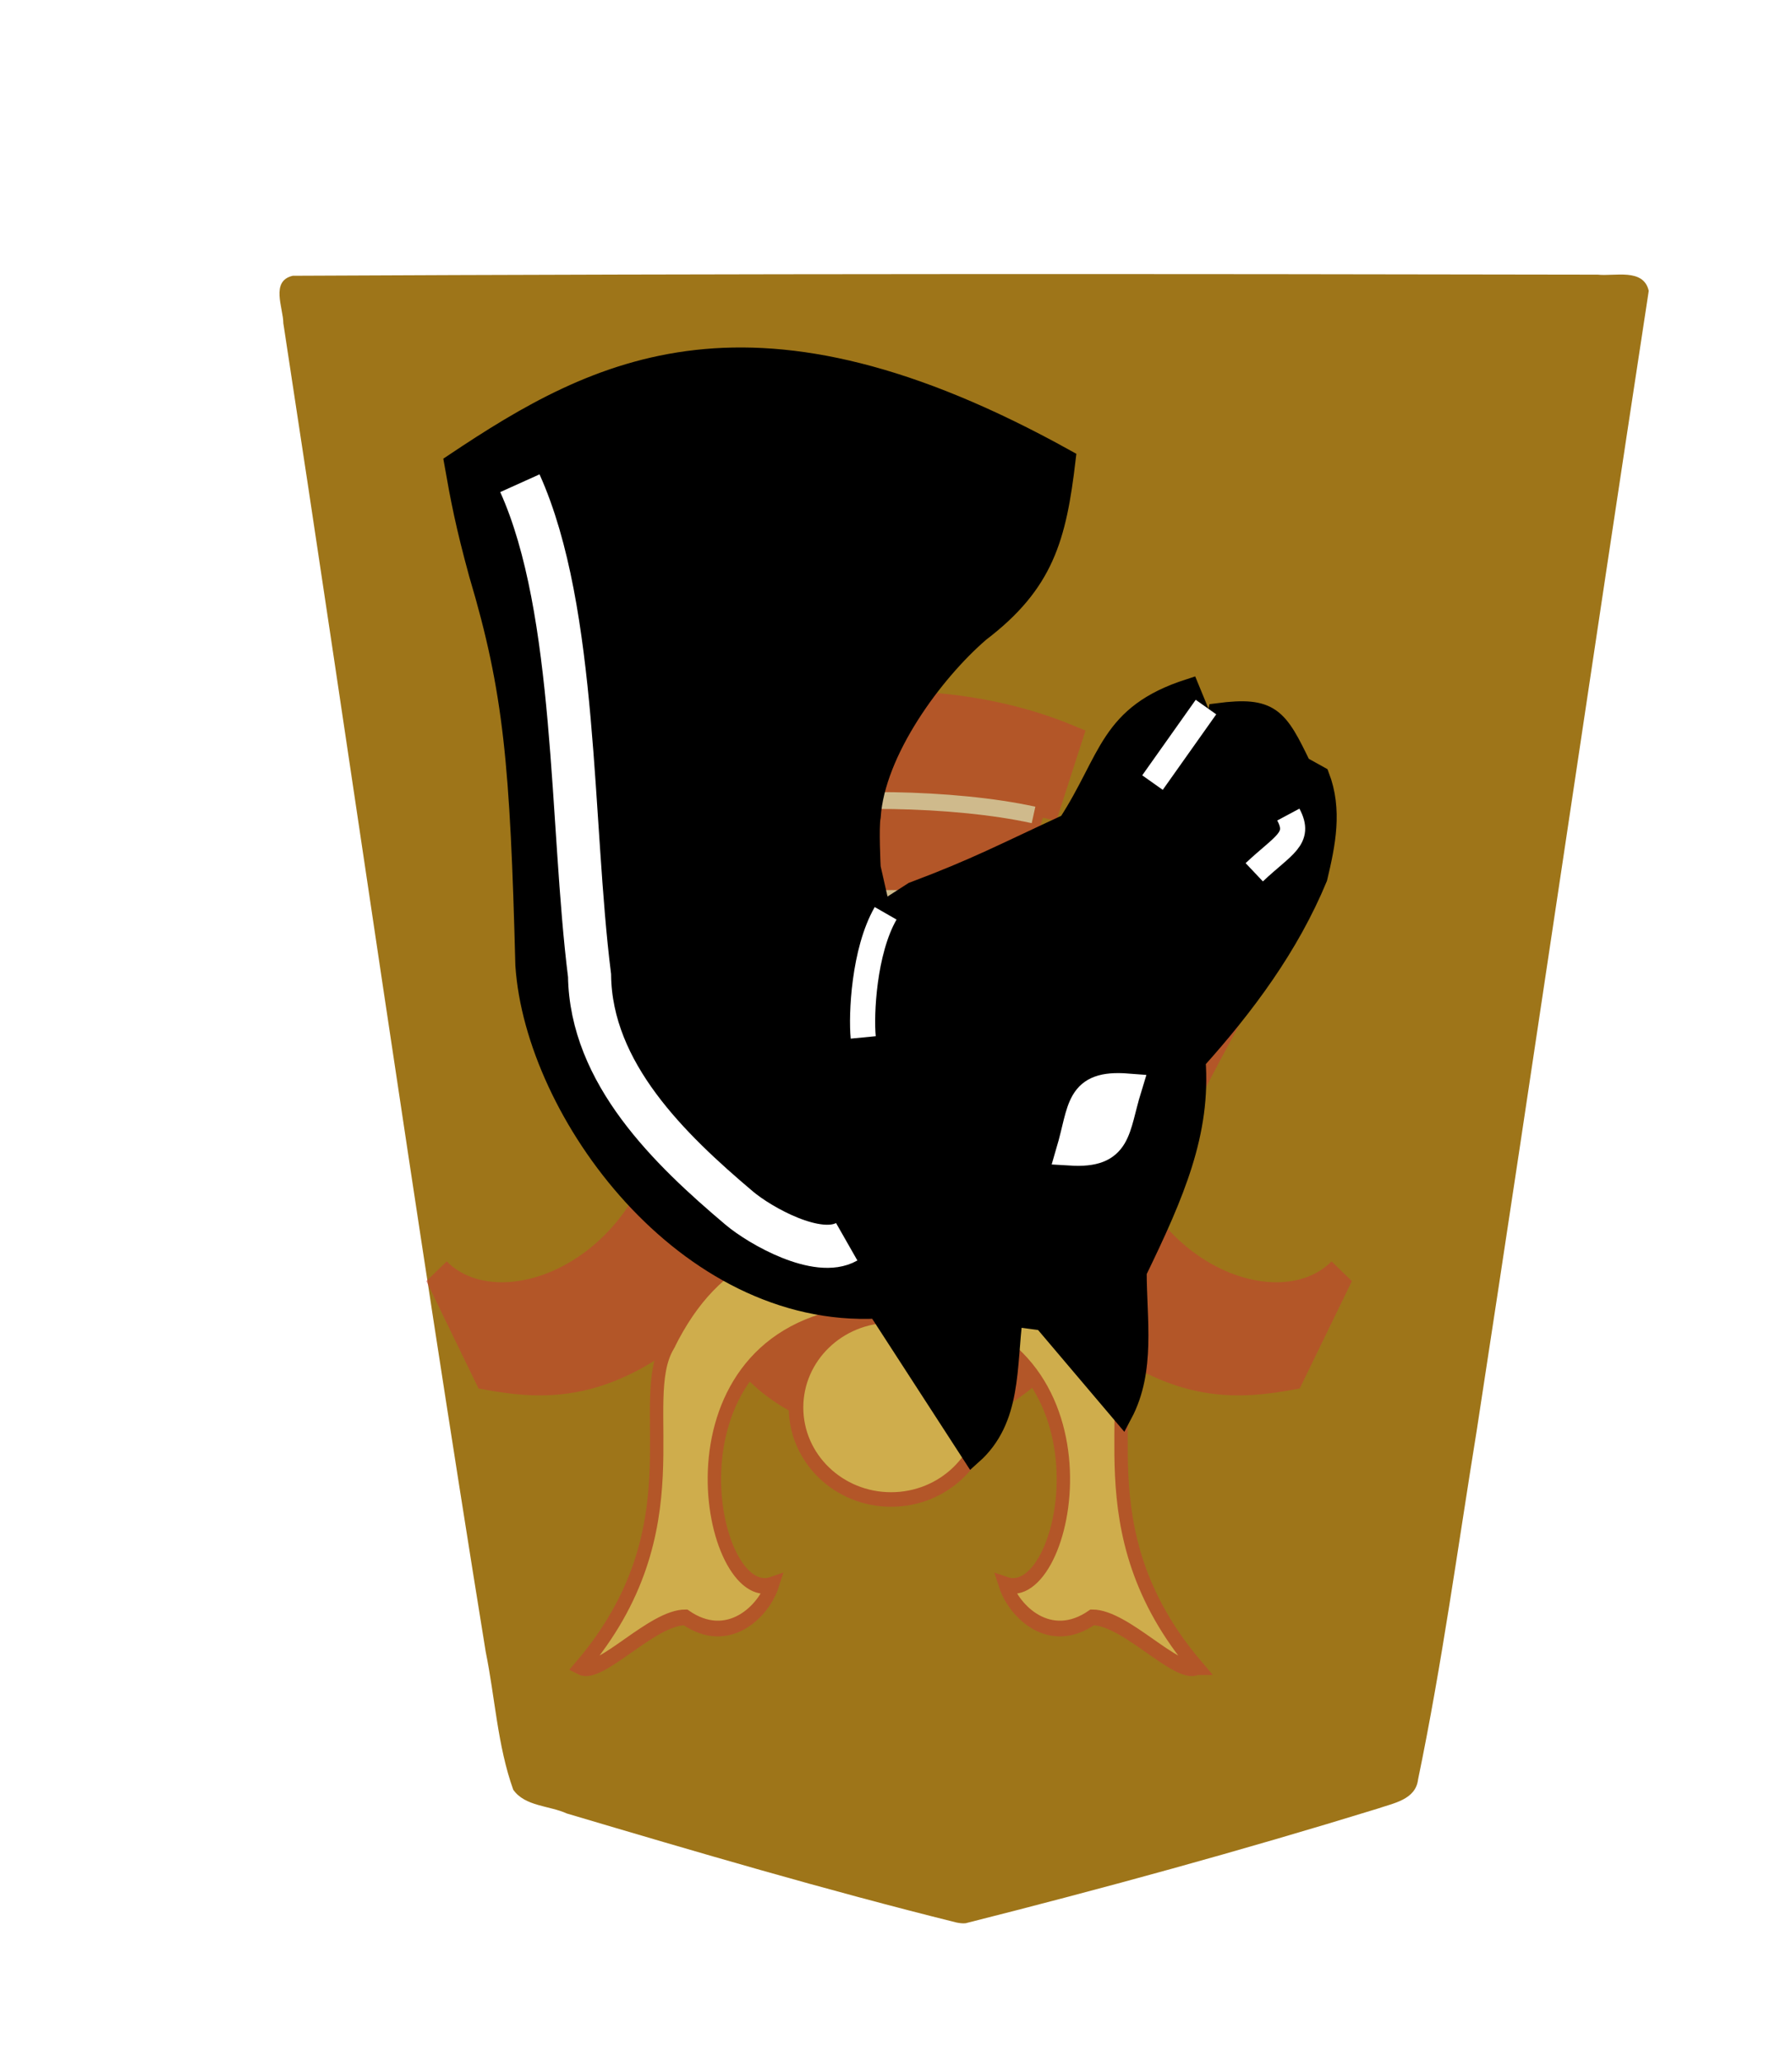 <?xml version="1.0" encoding="UTF-8" standalone="no"?>
<svg
   xmlns:dc="http://purl.org/dc/elements/1.1/"
   xmlns:cc="http://creativecommons.org/ns#"
   xmlns:rdf="http://www.w3.org/1999/02/22-rdf-syntax-ns#"
   xmlns:svg="http://www.w3.org/2000/svg"
   xmlns="http://www.w3.org/2000/svg"
   xmlns:sodipodi="http://sodipodi.sourceforge.net/DTD/sodipodi-0.dtd"
   xmlns:inkscape="http://www.inkscape.org/namespaces/inkscape"
   width="52.157"
   height="60"
   version="1.1"
   id="svg1717"
   sodipodi:docname="1KE-dark.svg"
   inkscape:version="0.92.5 (2060ec1f9f, 2020-04-08)">
  <defs
     id="defs1721">
    <filter
       style="color-interpolation-filters:sRGB"
       inkscape:label="Drop Shadow"
       id="filter1552">
      <feFlood
         flood-opacity="0.498"
         flood-color="rgb(0,0,0)"
         result="flood"
         id="feFlood1542" />
      <feComposite
         in="flood"
         in2="SourceGraphic"
         operator="in"
         result="composite1"
         id="feComposite1544" />
      <feGaussianBlur
         in="composite1"
         stdDeviation="2.5"
         result="blur"
         id="feGaussianBlur1546" />
      <feOffset
         dx="4.57967e-15"
         dy="4.41314e-15"
         result="offset"
         id="feOffset1548" />
      <feComposite
         in="SourceGraphic"
         in2="offset"
         operator="over"
         result="composite2"
         id="feComposite1550" />
    </filter>
    <filter
       style="color-interpolation-filters:sRGB"
       inkscape:label="Drop Shadow"
       id="filter1540">
      <feFlood
         flood-opacity="0.498"
         flood-color="rgb(0,0,0)"
         result="flood"
         id="feFlood1530" />
      <feComposite
         in="flood"
         in2="SourceGraphic"
         operator="in"
         result="composite1"
         id="feComposite1532" />
      <feGaussianBlur
         in="composite1"
         stdDeviation="2.5"
         result="blur"
         id="feGaussianBlur1534" />
      <feOffset
         dx="4.57967e-15"
         dy="4.41314e-15"
         result="offset"
         id="feOffset1536" />
      <feComposite
         in="SourceGraphic"
         in2="offset"
         operator="over"
         result="composite2"
         id="feComposite1538" />
    </filter>
    <filter
       id="drop-shadow-9">
      <feGaussianBlur
         in="SourceAlpha"
         result="blur"
         stdDeviation="2"
         id="feGaussianBlur5056" />
      <feOffset
         result="offsetBlur"
         dx="2"
         dy="2"
         id="feOffset5058" />
      <feBlend
         in="SourceGraphic"
         in2="offsetBlur"
         mode="normal"
         id="feBlend5060" />
    </filter>
    <filter
       id="drop-shadow-2">
      <feGaussianBlur
         in="SourceAlpha"
         result="blur"
         stdDeviation="2"
         id="feGaussianBlur6807" />
      <feOffset
         result="offsetBlur"
         dx="2"
         dy="2"
         id="feOffset6809" />
      <feBlend
         in="SourceGraphic"
         in2="offsetBlur"
         mode="normal"
         id="feBlend6811" />
    </filter>
    <filter
       id="drop-shadow-2-8">
      <feGaussianBlur
         in="SourceAlpha"
         result="blur"
         stdDeviation="2"
         id="feGaussianBlur6807-2" />
      <feOffset
         result="offsetBlur"
         dx="2"
         dy="2"
         id="feOffset6809-8" />
      <feBlend
         in="SourceGraphic"
         in2="offsetBlur"
         mode="normal"
         id="feBlend6811-0" />
    </filter>
    <filter
       id="drop-shadow-6">
      <feGaussianBlur
         in="SourceAlpha"
         result="blur"
         stdDeviation="2"
         id="feGaussianBlur5056-9" />
      <feOffset
         result="offsetBlur"
         dx="2"
         dy="2"
         id="feOffset5058-0" />
      <feBlend
         in="SourceGraphic"
         in2="offsetBlur"
         mode="normal"
         id="feBlend5060-9" />
    </filter>
    <filter
       id="drop-shadow-27">
      <feGaussianBlur
         in="SourceAlpha"
         result="blur"
         stdDeviation="2"
         id="feGaussianBlur5056-5" />
      <feOffset
         result="offsetBlur"
         dx="2"
         dy="2"
         id="feOffset5058-6" />
      <feBlend
         in="SourceGraphic"
         in2="offsetBlur"
         mode="normal"
         id="feBlend5060-96" />
    </filter>
    <filter
       id="drop-shadow-2-88">
      <feGaussianBlur
         in="SourceAlpha"
         result="blur"
         stdDeviation="2"
         id="feGaussianBlur6807-1" />
      <feOffset
         result="offsetBlur"
         dx="2"
         dy="2"
         id="feOffset6809-5" />
      <feBlend
         in="SourceGraphic"
         in2="offsetBlur"
         mode="normal"
         id="feBlend6811-7" />
    </filter>
    <inkscape:path-effect
       effect="mirror_symmetry"
       start_point="284.186,120.293"
       end_point="284.186,137.982"
       center_point="284.186,129.137"
       id="path-effect4724-5-9"
       is_visible="true"
       mode="free"
       discard_orig_path="false"
       fuse_paths="true"
       oposite_fuse="false" />
    <inkscape:path-effect
       effect="mirror_symmetry"
       start_point="275.143,98.12"
       end_point="275.143,350.073"
       center_point="275.143,224.097"
       id="path-effect4547-0-6-8"
       is_visible="true"
       mode="free"
       discard_orig_path="false"
       fuse_paths="true"
       oposite_fuse="false" />
    <inkscape:path-effect
       effect="mirror_symmetry"
       start_point="273.503,331.921"
       end_point="273.503,477.302"
       center_point="273.503,404.612"
       id="path-effect4557-0-4-2"
       is_visible="true"
       mode="free"
       discard_orig_path="false"
       fuse_paths="false"
       oposite_fuse="false" />
    <inkscape:path-effect
       effect="mirror_symmetry"
       start_point="317.751,94.839"
       end_point="317.751,96.971"
       center_point="317.751,95.905"
       id="path-effect4680-1-5"
       is_visible="true"
       mode="free"
       discard_orig_path="false"
       fuse_paths="false"
       oposite_fuse="false" />
    <inkscape:path-effect
       effect="mirror_symmetry"
       start_point="284.186,120.293"
       end_point="284.186,137.982"
       center_point="284.186,129.137"
       id="path-effect4724-5"
       is_visible="true"
       mode="free"
       discard_orig_path="false"
       fuse_paths="true"
       oposite_fuse="false" />
    <inkscape:path-effect
       effect="mirror_symmetry"
       start_point="275.143,98.12"
       end_point="275.143,350.073"
       center_point="275.143,224.097"
       id="path-effect4547-0-6"
       is_visible="true"
       mode="free"
       discard_orig_path="false"
       fuse_paths="true"
       oposite_fuse="false" />
    <inkscape:path-effect
       effect="mirror_symmetry"
       start_point="273.503,331.921"
       end_point="273.503,477.302"
       center_point="273.503,404.612"
       id="path-effect4557-0-4"
       is_visible="true"
       mode="free"
       discard_orig_path="false"
       fuse_paths="false"
       oposite_fuse="false" />
    <inkscape:path-effect
       effect="mirror_symmetry"
       start_point="317.751,94.839"
       end_point="317.751,96.971"
       center_point="317.751,95.905"
       id="path-effect4680-1"
       is_visible="true"
       mode="free"
       discard_orig_path="false"
       fuse_paths="false"
       oposite_fuse="false" />
    <inkscape:path-effect
       effect="mirror_symmetry"
       start_point="275.143,98.12"
       end_point="275.143,350.073"
       center_point="275.143,224.097"
       id="path-effect4547-0-2"
       is_visible="true"
       mode="free"
       discard_orig_path="false"
       fuse_paths="true"
       oposite_fuse="false" />
    <inkscape:path-effect
       effect="mirror_symmetry"
       start_point="274.676,240.216"
       end_point="274.676,418.884"
       center_point="274.676,329.55"
       id="path-effect4551-7-2"
       is_visible="true"
       mode="free"
       discard_orig_path="false"
       fuse_paths="false"
       oposite_fuse="false" />
    <inkscape:path-effect
       effect="mirror_symmetry"
       start_point="273.503,331.921"
       end_point="273.503,477.302"
       center_point="273.503,404.612"
       id="path-effect4557-0-7"
       is_visible="true"
       mode="free"
       discard_orig_path="false"
       fuse_paths="false"
       oposite_fuse="false" />
    <inkscape:path-effect
       effect="mirror_symmetry"
       start_point="315.718,90.193"
       end_point="315.718,96.193"
       center_point="315.718,93.193"
       id="path-effect4669-0"
       is_visible="true"
       mode="free"
       discard_orig_path="false"
       fuse_paths="false"
       oposite_fuse="false" />
    <inkscape:path-effect
       oposite_fuse="false"
       fuse_paths="false"
       discard_orig_path="false"
       mode="free"
       is_visible="true"
       id="path-effect4802-2"
       center_point="316.911,93.06"
       end_point="316.911,96.06"
       start_point="316.911,90.06"
       effect="mirror_symmetry" />
    <inkscape:path-effect
       effect="mirror_symmetry"
       start_point="275.143,98.12"
       end_point="275.143,350.073"
       center_point="275.143,224.097"
       id="path-effect4547-0-2-8"
       is_visible="true"
       mode="free"
       discard_orig_path="false"
       fuse_paths="true"
       oposite_fuse="false" />
    <inkscape:path-effect
       effect="mirror_symmetry"
       start_point="274.676,240.216"
       end_point="274.676,418.884"
       center_point="274.676,329.55"
       id="path-effect4551-7-2-6"
       is_visible="true"
       mode="free"
       discard_orig_path="false"
       fuse_paths="false"
       oposite_fuse="false" />
    <inkscape:path-effect
       effect="mirror_symmetry"
       start_point="273.503,331.921"
       end_point="273.503,477.302"
       center_point="273.503,404.612"
       id="path-effect4557-0-7-0"
       is_visible="true"
       mode="free"
       discard_orig_path="false"
       fuse_paths="false"
       oposite_fuse="false" />
    <inkscape:path-effect
       effect="mirror_symmetry"
       start_point="315.718,90.193"
       end_point="315.718,96.193"
       center_point="315.718,93.193"
       id="path-effect4669-0-0"
       is_visible="true"
       mode="free"
       discard_orig_path="false"
       fuse_paths="false"
       oposite_fuse="false" />
    <inkscape:path-effect
       oposite_fuse="false"
       fuse_paths="false"
       discard_orig_path="false"
       mode="free"
       is_visible="true"
       id="path-effect4802-2-2"
       center_point="316.911,93.06"
       end_point="316.911,96.06"
       start_point="316.911,90.06"
       effect="mirror_symmetry" />
  </defs>
  <sodipodi:namedview
     pagecolor="#ffffff"
     bordercolor="#666666"
     borderopacity="1"
     objecttolerance="10"
     gridtolerance="10"
     guidetolerance="10"
     inkscape:pageopacity="0"
     inkscape:pageshadow="2"
     inkscape:window-width="1848"
     inkscape:window-height="1016"
     id="namedview1719"
     showgrid="false"
     inkscape:zoom="7.8666667"
     inkscape:cx="-10.162282"
     inkscape:cy="37.211553"
     inkscape:window-x="72"
     inkscape:window-y="27"
     inkscape:window-maximized="1"
     inkscape:current-layer="svg1717" />
  <!--
Created by Hari Seldon and modified by orangain, licensed under Creative Commons Attribution-Share Alike 3.0 Unported.
See: https://creativecommons.org/licenses/by-sa/3.0/deed.en

Original file is available at: https://commons.wikimedia.org/wiki/File:Shogi_gyokusho(svg).svg
-->
  <filter
     id="drop-shadow">
    <feGaussianBlur
       in="SourceAlpha"
       result="blur"
       stdDeviation="2"
       id="feGaussianBlur1692" />
    <feOffset
       result="offsetBlur"
       dx="2"
       dy="2"
       id="feOffset1694" />
    <feBlend
       in="SourceGraphic"
       in2="offsetBlur"
       mode="normal"
       id="feBlend1696" />
  </filter>
  <g
     style="fill:#9e7519;fill-opacity:1;filter:url(#drop-shadow-2-88)"
     transform="matrix(0.982,0,0,0.982,-100.001,-23.219)"
     id="g7764">
    <g
       transform="rotate(180,45.578,23.812)"
       id="g7762"
       style="fill:#9e7519;fill-opacity:1">
      <path
         style="fill:#9e7519;fill-opacity:1"
         inkscape:connector-curvature="0"
         d="m -37.299,-31.01 c -4.096,1.034 -8.171,2.152 -12.208,3.395 -0.467,0.163 -1.13,0.263 -1.201,0.865 -0.709,3.416 -1.178,6.885 -1.737,10.331 -1.73,11.255 -3.378,22.528 -5.1,33.78 0.155,0.682 1.013,0.424 1.51,0.48 12.894,0.025 25.788,0.03 38.68,-0.033 0.672,-0.156 0.28,-0.952 0.279,-1.409 -2.011,-13.12 -3.876,-26.263 -5.998,-39.366 -0.277,-1.356 -0.348,-2.782 -0.816,-4.087 -0.347,-0.497 -1.073,-0.468 -1.588,-0.704 -3.832,-1.137 -7.673,-2.267 -11.55,-3.231 -0.09,-0.017 -0.18,-0.032 -0.271,-0.021 z"
         id="path7760"
         sodipodi:nodetypes="ccccccccccccc" />
    </g>
  </g>
  <g
     id="g8011-0"
     style="display:inline;opacity:0.5"
     transform="rotate(-180,114.551,43.57)">
    <g
       transform="translate(0.763,5.593)"
       id="g7992-5">
      <g
         style="display:inline"
         id="g4792-8-9"
         transform="matrix(0.701,0,0,0.701,30.938,-14.966)">
        <g
           id="g4722-9-8"
           transform="translate(-71.191,-1.25)">
          <g
             style="stroke:#000000;stroke-width:1.2;stroke-miterlimit:4;stroke-dasharray:none"
             transform="translate(31.466,-52.326)"
             id="g4712-6-7">
            <path
               style="fill:#ffe680;stroke:#c83737;stroke-width:8.056;stroke-linecap:butt;stroke-linejoin:miter;stroke-miterlimit:4;stroke-dasharray:none;stroke-opacity:1"
               d="m 89.878,104.459 c 71.228,71.229 31.757,135.821 52.51,165.379 28.871,49.947 71.083,59.605 129.343,59.369 1.132,-0.005 2.27,-0.039 3.413,-0.104 1.143,0.064 2.28,0.099 3.413,0.104 58.26,0.236 100.472,-9.422 129.343,-59.369 20.752,-29.558 -18.718,-94.149 52.51,-165.379 -11.605,-5.015 -42.725,25.605 -62.898,25.525 -25.612,-15.171 -47.031,3.08 -52.251,16.777 37.839,-11.301 70.079,121.468 -45.538,137.914 -7.067,1.971 -16.164,2.514 -24.578,2.719 -8.414,-0.205 -17.511,-0.748 -24.578,-2.719 -115.617,-16.446 -83.377,-149.215 -45.538,-137.914 -5.22,-13.697 -26.639,-31.948 -52.251,-16.777 -20.172,0.08 -51.293,-30.539 -62.898,-25.525 z"
               id="path4702-1-8"
               inkscape:connector-curvature="0"
               sodipodi:nodetypes="ccscccccc"
               inkscape:path-effect="#path-effect4547-0-2-8"
               inkscape:original-d="m 89.878164,104.45867 c 71.228006,71.22916 31.757136,135.82089 52.509626,165.37853 28.87071,49.94709 71.08258,59.60515 129.34256,59.36887 C 350.58722,328.88627 455.58632,182.1514 466.28913,81.079647 411.27114,168.37671 360.88652,266.79291 286.66251,287.57832 c -10.56829,-0.19825 -25.58122,0.0296 -36.09748,-2.90333 -115.61675,-16.44623 -83.3766,-149.2152 -45.53806,-137.91415 -5.21985,-13.69739 -26.63935,-31.94802 -52.25128,-16.77733 -20.17236,0.0804 -51.29271,-30.539477 -62.897526,-25.52484 z"
               transform="matrix(0.069,0,0,0.081,265.433,113.589)" />
            <path
               transform="matrix(0.069,0,0,0.081,265.455,113.567)"
               style="fill:#c83737;stroke:#c83737;stroke-width:16.112;stroke-linecap:butt;stroke-linejoin:miter;stroke-miterlimit:4;stroke-dasharray:none;stroke-opacity:1"
               d="M 141.488,275.714 C 96.362,247.419 61.476,250.533 32.684,254.909 L 3.205,306.581 c 41.944,-36.203 152.117,6.577 144.443,111.867 7.771,-26.631 28.133,-63.418 39.832,-101.833 m 220.385,-40.901 c 45.126,-28.294 80.012,-25.181 108.804,-20.805 l 29.479,51.672 c -41.944,-36.203 -152.117,6.577 -144.443,111.867 -7.771,-26.631 -28.133,-63.418 -39.832,-101.833"
               id="path4704-4-9"
               inkscape:connector-curvature="0"
               sodipodi:nodetypes="ccccc"
               inkscape:path-effect="#path-effect4551-7-2-6"
               inkscape:original-d="M 141.48799,275.71389 C 96.3615,247.41948 61.475551,250.53281 32.684484,254.90925 L 3.2053119,306.58103 c 41.9436441,-36.20347 152.1169981,6.5772 144.4425381,111.86711 7.77058,-26.63095 28.13289,-63.41773 39.83168,-101.8333" />
            <path
               transform="matrix(0.069,0,0,0.081,265.433,113.589)"
               style="fill:#c83737;stroke:#c83737;stroke-width:16.112;stroke-linecap:butt;stroke-linejoin:miter;stroke-miterlimit:4;stroke-dasharray:none;stroke-opacity:1"
               d="m 128.121,339.223 -29.443,64.097 c -3.407,-2.033 6.609,9.491 -6.593,1.008 -14.054,23.338 -19.002,29.833 -33.969,54.715 21.968,17.086 24.658,18.309 46.106,25.56 13.293,-25.846 25.739,-42.374 44.638,-83.919 m 270.023,-61.462 29.443,64.097 c 3.407,-2.033 -6.609,9.491 6.593,1.008 14.054,23.338 19.002,29.833 33.969,54.715 -21.968,17.086 -24.658,18.309 -46.106,25.56 -13.293,-25.846 -25.739,-42.374 -44.638,-83.919"
               id="path4706-0-6"
               inkscape:connector-curvature="0"
               inkscape:path-effect="#path-effect4557-0-7-0"
               inkscape:original-d="m 128.12147,339.22317 -29.4431,64.09739 c -3.406729,-2.03298 6.60864,9.49088 -6.592588,1.00836 -14.054409,23.33805 -19.002142,29.83307 -33.968561,54.71538 21.968053,17.08583 24.658308,18.3091 46.105949,25.56024 13.29286,-25.8462 25.73879,-42.37374 44.63847,-83.91904"
               sodipodi:nodetypes="cccccc" />
            <path
               style="fill:#c83737;stroke:#c83737;stroke-width:1.2;stroke-linecap:butt;stroke-linejoin:miter;stroke-miterlimit:4;stroke-dasharray:none;stroke-opacity:1"
               d="m 273.604,150.864 c 7.363,3.092 14.48,3.19 21.328,0 l -4.023,-11.781 c -5.552,2.376 -8.767,2.099 -13.5,0.437 z"
               id="path4708-6-8"
               inkscape:connector-curvature="0"
               sodipodi:nodetypes="ccccc" />
            <path
               style="fill:none;stroke:#ffffff;stroke-width:1.2;stroke-linecap:butt;stroke-linejoin:miter;stroke-miterlimit:4;stroke-dasharray:none;stroke-opacity:1"
               d="m 277.188,142.28 c 4.811,1.655 8.506,2.056 13.826,-0.031"
               id="path4710-8-9"
               inkscape:connector-curvature="0"
               sodipodi:nodetypes="cc" />
          </g>
          <path
             inkscape:original-d="m 305.23169,89.290406 c 2.11001,3.521793 1.58958,3.630848 1.98483,5.204045"
             inkscape:path-effect="#path-effect4669-0-0"
             sodipodi:nodetypes="cc"
             inkscape:connector-curvature="0"
             id="path4716-2-0"
             d="m 305.232,89.29 c 2.11,3.522 1.59,3.631 1.985,5.204 m 18.988,-5.204 c -2.11,3.522 -1.59,3.631 -1.985,5.204"
             style="fill:none;stroke:#ffffff;stroke-width:0.7;stroke-linecap:butt;stroke-linejoin:miter;stroke-miterlimit:4;stroke-dasharray:none;stroke-opacity:1" />
          <path
             sodipodi:nodetypes="cccc"
             inkscape:connector-curvature="0"
             id="path4720-4-6"
             d="m 305.594,98.601 4.203,-11.856 m 11.863,-0.05 4.059,12.202"
             style="fill:none;stroke:#ffffff;stroke-width:1px;stroke-linecap:butt;stroke-linejoin:miter;stroke-opacity:1" />
          <path
             style="fill:none;stroke:#ffffff;stroke-width:0.7;stroke-linecap:butt;stroke-linejoin:miter;stroke-miterlimit:4;stroke-dasharray:none;stroke-opacity:1"
             d="m 304.323,90.316 c 2.375,2.019 2.256,1.307 3.27,2.527 m 21.906,-2.527 c -2.375,2.019 -2.256,1.307 -3.27,2.527"
             id="path4800-6-6"
             inkscape:connector-curvature="0"
             sodipodi:nodetypes="cc"
             inkscape:path-effect="#path-effect4802-2-2"
             inkscape:original-d="m 304.32322,90.316294 c 2.37517,2.019191 2.25563,1.306863 3.2696,2.526507"
             transform="translate(-1.25,3.562)" />
        </g>
        <path
           style="fill:#c83737;stroke:#c83737;stroke-width:1px;stroke-linecap:butt;stroke-linejoin:miter;stroke-opacity:1"
           d="m 239.024,80.489 c 3.438,-2.881 8.3,-2.42 11.037,0.135 -2.365,3.351 -9.495,2.306 -11.037,-0.135 z"
           id="path4728-2-7"
           inkscape:connector-curvature="0"
           sodipodi:nodetypes="ccc" />
        <ellipse
           ry="3.818"
           rx="3.947"
           cy="79.253"
           cx="244.601"
           id="path4730-7-6"
           style="opacity:1;fill:#ffe680;fill-opacity:1;stroke:#c83737;stroke-width:0.604;stroke-linecap:butt;stroke-linejoin:miter;stroke-miterlimit:4;stroke-dasharray:none;stroke-opacity:1;paint-order:normal" />
        <path
           sodipodi:nodetypes="cccccccc"
           inkscape:connector-curvature="0"
           id="path4767-7-4"
           d="m 240.019,99.645 -1.37,4.685 -0.575,-0.133 -0.928,2.873 c 4.644,1.952 10.662,1.844 14.496,0 l -0.928,-2.873 -0.575,0.133 -1.37,-4.685"
           style="fill:#c83737;stroke:#c83737;stroke-width:1px;stroke-linecap:butt;stroke-linejoin:miter;stroke-opacity:1" />
        <path
           sodipodi:nodetypes="cc"
           inkscape:connector-curvature="0"
           id="path4772-3-7"
           d="m 239.875,99.851 c 3.262,0.719 6.238,0.677 9,0.062"
           style="fill:none;stroke:#ffffff;stroke-width:0.7;stroke-linecap:butt;stroke-linejoin:miter;stroke-miterlimit:4;stroke-dasharray:none;stroke-opacity:1" />
        <path
           style="fill:none;stroke:#ffffff;stroke-width:0.7;stroke-linecap:butt;stroke-linejoin:miter;stroke-miterlimit:4;stroke-dasharray:none;stroke-opacity:1"
           d="m 238.687,103.851 c 3.262,0.719 8.551,0.802 11.312,0.188"
           id="path4774-6-0"
           inkscape:connector-curvature="0"
           sodipodi:nodetypes="cc" />
      </g>
    </g>
  </g>
  <g
     transform="matrix(-1.045,0,0,-1.045,53.252,62.327)"
     id="g12482">
    <g
       style="display:inline"
       id="g8333"
       transform="matrix(0.701,0,0,0.701,-244.804,-23.951)">
      <g
         style="stroke-width:1.386;stroke-miterlimit:4;stroke-dasharray:none"
         transform="matrix(0.577,0,0,0.577,442.027,27.099)"
         id="g8329">
        <path
           style="fill:#000000;stroke:#000000;stroke-width:1.386;stroke-linecap:butt;stroke-linejoin:miter;stroke-miterlimit:4;stroke-dasharray:none;stroke-opacity:1"
           d="m -112.144,62.364 c -1.6,3.019 -0.979,6.472 -0.979,9.788 -2.637,5.433 -4.421,9.611 -4.055,14.542 -3.426,3.817 -6.439,7.882 -8.39,12.585 -0.556,2.331 -1.037,4.661 -0.14,6.992 l 1.258,0.699 c 1.623,3.364 2.101,4.109 5.733,3.636 l 0.699,-3.496 0.979,-1.678 -0.699,4.475 0.979,2.377 c 5.562,-1.791 5.436,-4.784 8.354,-9.286 4.416,-2.04 6.332,-3.073 10.663,-4.697 l 1.958,-1.258 2.936,-4.894 -2.657,4.754 0.699,3.076 c 0,0 0.14,2.797 0,3.496 -0.295,4.507 -4.288,9.949 -7.519,12.729 -4.418,3.365 -5.27,6.49 -5.905,11.881 21.57,11.971 32.153,6.364 42.089,-0.28 -0.435,-2.472 -0.771,-4.234 -1.702,-7.638 -2.388,-8.008 -2.832,-13.068 -3.192,-26.9 -0.667,-10.141 -11.049,-24.316 -24.248,-23.643 l -6.515,-10.056 c -2.743,2.442 -2.342,6.067 -2.797,9.508 l -2.097,-0.28 z"
           id="path8321"
           inkscape:connector-curvature="0"
           sodipodi:nodetypes="cccccccccccccccccccccccccccc" />
        <path
           style="fill:none;stroke:#ffffff;stroke-width:1.732;stroke-linecap:butt;stroke-linejoin:miter;stroke-miterlimit:4;stroke-dasharray:none;stroke-opacity:1"
           d="m -95.839,96.831 c 1.504,-2.624 1.695,-6.973 1.543,-8.544"
           id="path8323"
           inkscape:connector-curvature="0"
           sodipodi:nodetypes="cc" />
        <path
           style="fill:#ffffff;stroke:#ffffff;stroke-width:1.984;stroke-linecap:butt;stroke-linejoin:miter;stroke-miterlimit:4;stroke-dasharray:none;stroke-opacity:1"
           d="m -108.574,80.454 c -3.305,-0.203 -3.029,1.49 -3.91,4.358 3.366,0.262 3.052,-1.43 3.91,-4.358 z"
           id="path8325"
           inkscape:connector-curvature="0"
           sodipodi:nodetypes="ccc" />
        <path
           style="fill:none;stroke:#ffffff;stroke-width:2.968;stroke-linecap:butt;stroke-linejoin:miter;stroke-miterlimit:4;stroke-dasharray:none;stroke-opacity:1"
           d="m -93.159,74.22 c 1.994,-1.137 5.955,1.095 7.399,2.315 4.785,4.041 10.223,9.278 10.309,16.017 1.316,10.47 0.825,25.073 4.797,33.888"
           id="path8327"
           inkscape:connector-curvature="0"
           sodipodi:nodetypes="cscc" />
      </g>
      <path
         sodipodi:nodetypes="cc"
         inkscape:connector-curvature="0"
         id="path8331"
         d="m 374,91.163 2.125,-3"
         style="fill:none;stroke:#ffffff;stroke-width:0.999;stroke-linecap:butt;stroke-linejoin:miter;stroke-miterlimit:4;stroke-dasharray:none;stroke-opacity:1" />
    </g>
    <path
       sodipodi:nodetypes="cc"
       inkscape:connector-curvature="0"
       id="path8331-6"
       d="m 15.076,36.961 c -0.362,-0.676 0.138,-0.84 0.949,-1.607"
       style="display:inline;fill:none;stroke:#ffffff;stroke-width:0.7;stroke-linecap:butt;stroke-linejoin:miter;stroke-miterlimit:4;stroke-dasharray:none;stroke-opacity:1" />
  </g>
</svg>
